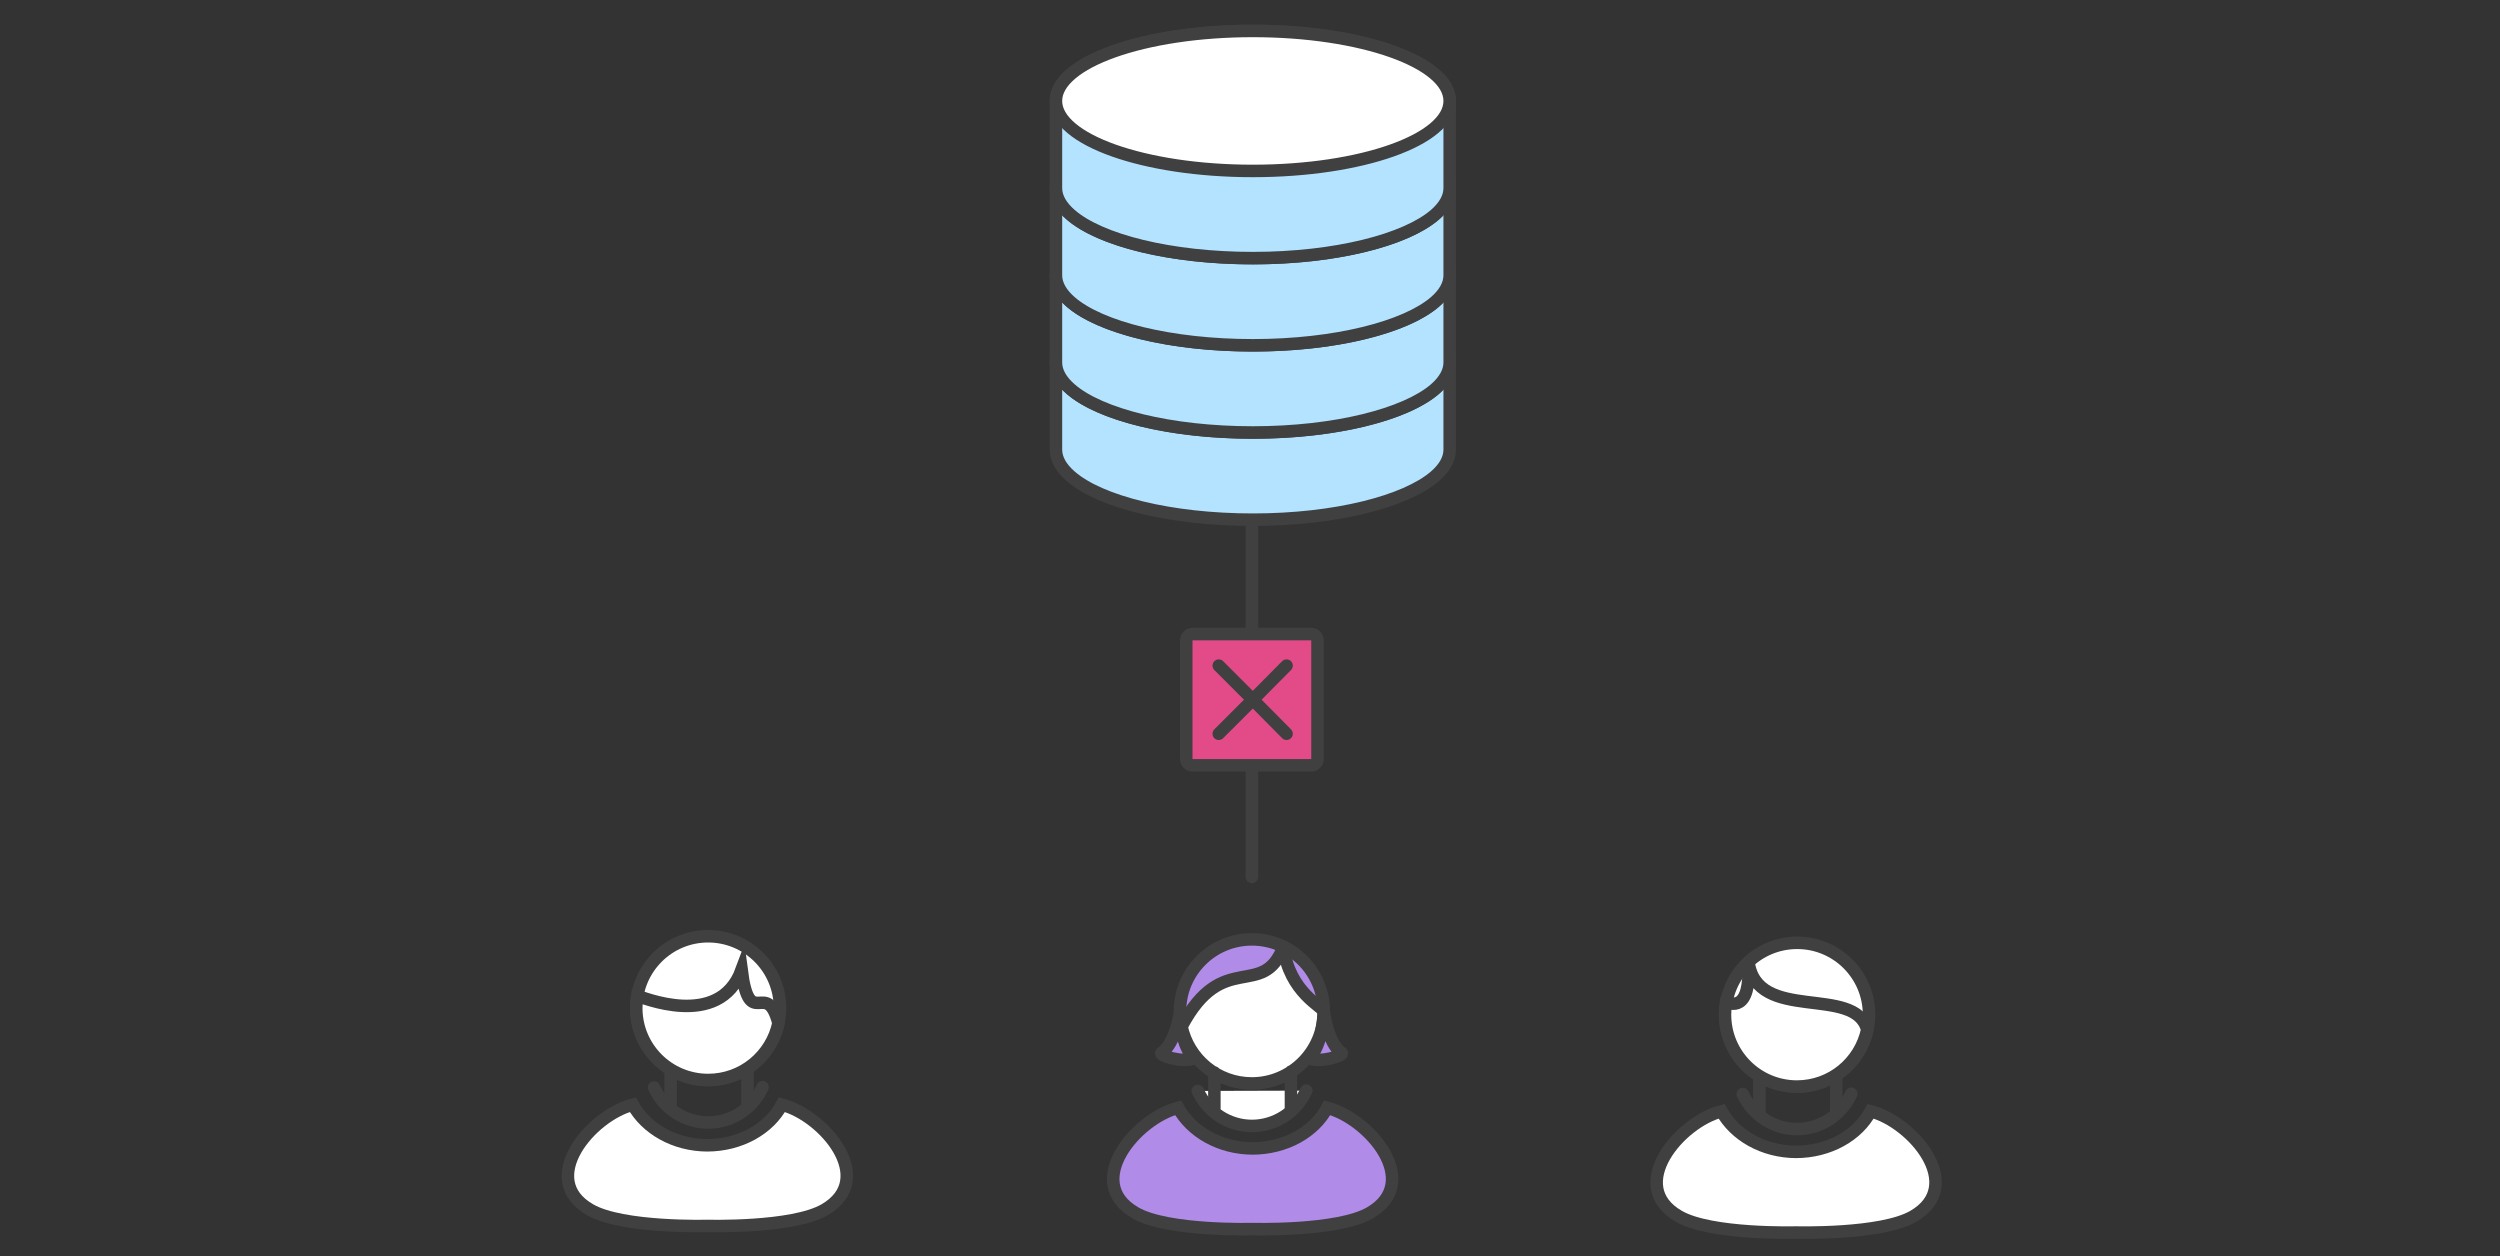 <svg xmlns="http://www.w3.org/2000/svg" viewBox="0 0 800 402" enable-background="new 0 0 800 402"><rect x="0" y="0" width="800" height="402" fill="#333333" stroke="none"/><style type="text/css">.st0{display:none;} .st1{display:inline;} .st2{fill:#FFFFFF;} .st3{fill:none;stroke:#9882CE;stroke-width:4;stroke-miterlimit:10;} .st4{fill:#FFFFFF;stroke:#404040;stroke-width:4;stroke-linecap:round;stroke-linejoin:round;stroke-miterlimit:10;} .st5{fill:#FFFFFF;stroke:#404040;stroke-width:4;stroke-miterlimit:10;} .st6{fill:#B3E3FF;stroke:#404040;stroke-width:4;stroke-miterlimit:10;} .st7{fill:#B18BE8;stroke:#404040;stroke-width:4;stroke-miterlimit:10;} .st8{fill:#FFFFFF;stroke:#404040;stroke-width:6;stroke-miterlimit:10;} .st9{fill:#B3E3FF;stroke:#404040;stroke-width:6;stroke-miterlimit:10;} .st10{fill:#404040;} .st11{fill:none;stroke:#404040;stroke-width:4;stroke-linecap:round;stroke-linejoin:round;stroke-miterlimit:10;} .st12{fill:#B18BE8;stroke:#404040;stroke-width:4;stroke-linecap:round;stroke-linejoin:round;stroke-miterlimit:10;} .st13{fill:#444444;} .st14{fill:none;stroke:#404040;stroke-width:4;stroke-miterlimit:10;} .st15{fill:#4ED1A1;stroke:#404040;stroke-width:4;stroke-miterlimit:10;} .st16{fill:none;stroke:#CCCCCC;stroke-width:7;stroke-linecap:round;stroke-linejoin:round;stroke-miterlimit:10;} .st17{fill:#FFFFFF;stroke:#CCCCCC;stroke-width:7;stroke-linecap:round;stroke-linejoin:round;stroke-miterlimit:10;} .st18{fill:none;stroke:#404040;stroke-width:7;stroke-miterlimit:10;} .st19{fill:#B3E3FF;stroke:#404040;stroke-width:7;stroke-miterlimit:10;} .st20{fill:none;stroke:#CCCCCC;stroke-width:8;stroke-linecap:round;stroke-miterlimit:10;} .st21{fill:none;stroke:#404040;stroke-width:8;stroke-linecap:round;stroke-miterlimit:10;} .st22{fill:#FFFFFF;stroke:#404040;stroke-width:4;stroke-linejoin:round;stroke-miterlimit:10;} .st23{fill:#B3E3FF;stroke:#404040;stroke-width:4;stroke-linejoin:round;stroke-miterlimit:10;} .st24{fill:none;stroke:#CCCCCC;stroke-linecap:round;stroke-linejoin:round;stroke-miterlimit:10;} .st25{fill:#999999;} .st26{fill:#4ED1A1;stroke:#404040;stroke-width:4;stroke-linecap:round;stroke-linejoin:round;stroke-miterlimit:10;} .st27{fill:#4CD3D6;stroke:#404040;stroke-width:4;stroke-linejoin:round;stroke-miterlimit:10;} .st28{fill:none;stroke:#59AFE1;stroke-width:4;stroke-miterlimit:10;} .st29{fill:#59AFE1;stroke:#404040;stroke-width:4;stroke-linejoin:round;stroke-miterlimit:10;} .st30{fill:none;stroke:#404040;stroke-width:8;stroke-linecap:round;stroke-linejoin:round;stroke-miterlimit:10;stroke-dasharray:0,30;} .st31{fill:#FFFFFF;stroke:#59AFE1;stroke-width:4;stroke-miterlimit:10;} .st32{fill:#FC8363;stroke:#404040;stroke-width:4;stroke-linecap:round;stroke-linejoin:round;stroke-miterlimit:10;} .st33{fill:#CCCCCC;stroke:#404040;stroke-width:4;stroke-miterlimit:10;} .st34{fill:#FFFFFF;stroke:#6693ED;stroke-width:4;stroke-miterlimit:10;} .st35{fill:none;stroke:#A97CDD;stroke-width:4;stroke-linecap:round;stroke-linejoin:round;stroke-miterlimit:10;} .st36{fill:none;stroke:#B3E3FF;stroke-width:4;stroke-linecap:round;stroke-linejoin:round;stroke-miterlimit:10;} .st37{fill:none;stroke:#4ED1A1;stroke-width:4;stroke-linecap:round;stroke-miterlimit:10;} .st38{fill:none;stroke:#4ED1A1;stroke-width:4;stroke-linecap:round;stroke-linejoin:round;stroke-miterlimit:10;} .st39{fill:#E24B88;stroke:#404040;stroke-width:4;stroke-linecap:round;stroke-linejoin:round;stroke-miterlimit:10;} .st40{fill:none;stroke:#DEEFF8;stroke-width:4;stroke-miterlimit:10;} .st41{fill:none;stroke:#CCCCCC;stroke-width:4;stroke-linecap:round;stroke-linejoin:round;} .st42{fill:none;stroke:#CCCCCC;stroke-width:4;stroke-linecap:round;stroke-linejoin:round;stroke-dasharray:0,14.305;} .st43{fill:none;stroke:#CCCCCC;stroke-width:4;stroke-linecap:round;stroke-linejoin:round;stroke-dasharray:0,14.169;} .st44{fill:none;stroke:#CCCCCC;stroke-width:4;stroke-linecap:round;stroke-linejoin:round;stroke-dasharray:0,13.979;} .st45{fill:none;stroke:#CCCCCC;stroke-width:4;stroke-linecap:round;stroke-linejoin:round;stroke-dasharray:0,14.788;} .st46{fill:none;stroke:#CCCCCC;stroke-width:4;stroke-linecap:round;stroke-linejoin:round;stroke-dasharray:0,14.963;} .st47{fill:#B3E3FF;stroke:#404040;stroke-width:4;stroke-linecap:round;stroke-linejoin:round;stroke-miterlimit:10;} .st48{fill:none;stroke:#CCCCCC;stroke-width:4;stroke-linecap:round;stroke-linejoin:round;stroke-dasharray:0,12.543;} .st49{fill:none;stroke:#CCCCCC;stroke-width:4;stroke-linecap:round;stroke-linejoin:round;stroke-dasharray:0,13.684;} .st50{fill:none;stroke:#CCCCCC;stroke-width:4;stroke-linecap:round;stroke-linejoin:round;stroke-dasharray:0,13.772;} .st51{fill:none;stroke:#CCCCCC;stroke-width:4;stroke-linecap:round;stroke-linejoin:round;stroke-dasharray:0,13.649;} .st52{fill:none;stroke:#CCCCCC;stroke-width:4;stroke-linecap:round;stroke-linejoin:round;stroke-dasharray:0,13.907;} .st53{fill:#4CD3D6;stroke:#404040;stroke-width:4;stroke-linecap:round;stroke-linejoin:round;stroke-miterlimit:10;} .st54{fill:none;stroke:#CCCCCC;stroke-width:4;stroke-linecap:round;stroke-linejoin:round;stroke-dasharray:0,14.986;} .st55{fill:none;stroke:#CCCCCC;stroke-width:4;stroke-linecap:round;stroke-linejoin:round;stroke-dasharray:0,14.012;} .st56{fill:none;stroke:#CCCCCC;stroke-width:4;stroke-linecap:round;stroke-linejoin:round;stroke-dasharray:0,14.124;} .st57{fill:none;} .st58{fill:#FFFFFF;stroke:#404040;stroke-width:7;stroke-linecap:round;stroke-linejoin:round;stroke-miterlimit:10;} .st59{fill:#59AFE1;stroke:#404040;stroke-width:7;stroke-linejoin:round;stroke-miterlimit:10;} .st60{fill:#E24B88;stroke:#404040;stroke-width:7;stroke-linecap:round;stroke-linejoin:round;stroke-miterlimit:10;} .st61{fill:none;stroke:#404040;stroke-width:7;stroke-linecap:round;stroke-linejoin:round;stroke-miterlimit:10;} .st62{fill:none;stroke:#CCCCCC;stroke-width:4;stroke-linecap:round;stroke-linejoin:round;stroke-miterlimit:10;} .st63{fill:#FFFFFF;stroke:#CCCCCC;stroke-width:4;stroke-linecap:round;stroke-linejoin:round;stroke-miterlimit:10;} .st64{fill:#F5F5F5;} .st65{fill:#3873AE;} .st66{fill:#75706C;} .st67{fill:none;stroke:#B3E3FF;stroke-width:4;stroke-miterlimit:10;} .st68{fill:#6F6F6F;} .st69{fill:none;stroke:#6F6F6F;stroke-width:2;stroke-miterlimit:10;} .st70{fill:none;stroke:#6F6F6F;stroke-width:3;stroke-miterlimit:10;}</style><g id="centralized_x5F_workflow_x5F_10"><path class="st12" d="M400.6 162.8v117.8"/><path class="st11" d="M557.7 350.1c3.1 6.8 9.9 11.2 17.3 11.2 7.5 0 14.3-4.4 17.4-11.3"/><path class="st5" d="M574.6 394.4s27.4.8 37.7-5.2c17-9.9-.3-30.2-13.7-33.6-4.1 7.7-13.3 13-24 13h.3c-10.7 0-19.8-5.4-24-13-13.4 3.4-30.7 23.8-13.7 33.6 10.3 6 37.7 5.2 37.7 5.2"/><circle class="st5" cx="575.1" cy="324.7" r="23"/><path class="st5" d="M559.5 307.7c2.6 20 34.1 7.2 38 21.8-2.2 10.4-11.4 18.2-22.5 18.2-12.7 0-23-10.3-23-23 0-1.3.1-2.6.3-3.9 1.1 0 8.1 3.9 7.2-13.1z"/><path class="st11" d="M587.6 344.9v10.6m-24.6.1v-10.3"/><path id="repo1_24_" class="st6" d="M337.9 116c0-12.4 28.2-22.4 63-22.4s63 10 63 22.4m-126 0v27.9c0 3 1.7 5.9 4.7 8.5 9.4 8.2 32 13.9 58.3 13.9 26.4 0 48.9-5.8 58.3-13.9 3-2.6 4.7-5.5 4.7-8.5v-27.9"/><path class="st5" d="M463.9 116c0 12.4-28.2 22.4-63 22.4s-63-10-63-22.4c0-12.4 28.2-22.4 63-22.4s63 10 63 22.4z"/><path id="repo1_23_" class="st6" d="M337.9 88.1c0-12.4 28.2-22.4 63-22.4s63 10 63 22.4m-126 0v27.9c0 3 1.7 5.9 4.7 8.5 9.4 8.2 32 13.9 58.3 13.9 26.4 0 48.9-5.8 58.3-13.9 3-2.6 4.7-5.5 4.7-8.5v-27.9"/><path class="st5" d="M463.9 88.1c0 12.4-28.2 22.4-63 22.4s-63-10-63-22.4 28.2-22.4 63-22.4 63 10 63 22.4z"/><path id="repo1_22_" class="st6" d="M337.9 60.2c0-12.4 28.2-22.4 63-22.4s63 10 63 22.4m-126 0v27.9c0 3 1.7 5.9 4.7 8.5 9.4 8.2 32 13.9 58.3 13.9 26.4 0 48.9-5.8 58.3-13.9 3-2.6 4.7-5.5 4.7-8.5v-27.9"/><path class="st5" d="M463.9 60.2c0 12.4-28.2 22.4-63 22.4s-63-10-63-22.4c0-12.4 28.2-22.4 63-22.4s63 10 63 22.4z"/><path id="repo1_21_" class="st6" d="M337.9 32.3c0-12.4 28.2-22.4 63-22.4s63 10 63 22.4m-126 0v27.9c0 3 1.7 5.9 4.7 8.5 9.4 8.2 32 13.9 58.3 13.9 26.4 0 48.9-5.8 58.3-13.9 3-2.6 4.7-5.5 4.7-8.5v-27.9"/><path class="st5" d="M463.9 32.3c0 12.4-28.2 22.4-63 22.4s-63-10-63-22.4c0-12.4 28.2-22.4 63-22.4s63 10 63 22.4z"/><path class="st11" d="M209.3 348c3.1 6.8 9.9 11.2 17.3 11.2 7.5 0 14.3-4.4 17.4-11.3"/><path class="st5" d="M226.2 392.3s27.4.8 37.7-5.2c17-9.9-.3-30.2-13.7-33.6-4.1 7.7-13.3 13-24 13h.3c-10.7 0-19.8-5.4-24-13-13.4 3.4-30.7 23.8-13.7 33.6 10.3 6 37.7 5.2 37.7 5.2"/><circle class="st5" cx="226.6" cy="322.6" r="23"/><path class="st5" d="M237.3 310.4c2.6 20 7.9 2.4 11.8 17-2.2 10.4-11.4 18.2-22.5 18.2-12.7 0-23-10.3-23-23 0-1.3.1-2.6.3-3.9 1.1.1 26.2 11.1 33.4-8.3z"/><path class="st11" d="M239.2 342.9v10.6m-24.6 0v-10.3"/><path class="st4" d="M383.3 349.1c3.1 6.8 9.9 11.2 17.3 11.2 7.5 0 14.3-4.4 17.4-11.3"/><path class="st7" d="M400.7 393.3s27.4.8 37.7-5.2c17-9.9-.3-30.2-13.7-33.6-4.1 7.7-13.3 13-24 13h.3c-10.7 0-19.8-5.4-24-13-13.4 3.4-30.7 23.8-13.7 33.6 10.3 6 37.7 5.2 37.7 5.2"/><circle class="st7" cx="400.6" cy="323.6" r="23"/><path class="st4" d="M410.7 303c-6.7 17.2-19.4.5-32.6 25.5 2.2 10.4 11.4 18.2 22.5 18.2 12.7 0 23-10.3 23-23 0-1.4-11.1-6-12.9-20.7zm2.4 39.9v11.6m-24.5 0v-11.3"/><path class="st7" d="M377.6 324.1s0 10.6 4.6 14.5c-3.6 1.7-11.6-.9-10.5-1.7 4.5-3.1 5.9-12.8 5.9-12.8zm46-.5s-.2 11.1-4.8 15c3.6 1.7 11.6-.9 10.5-1.7-4.5-3.1-5.7-13.3-5.7-13.3z"/><path class="st39" d="M419.6 244.9h-38c-1.1 0-2-.9-2-2v-38c0-1.1.9-2 2-2h38c1.1 0 2 .9 2 2v38c0 1.1-.9 2-2 2z"/><path class="st11" d="M411.7 213l-10.8 10.9-10.9-10.9m0 21.8l10.9-10.9 10.8 10.9"/></g></svg>